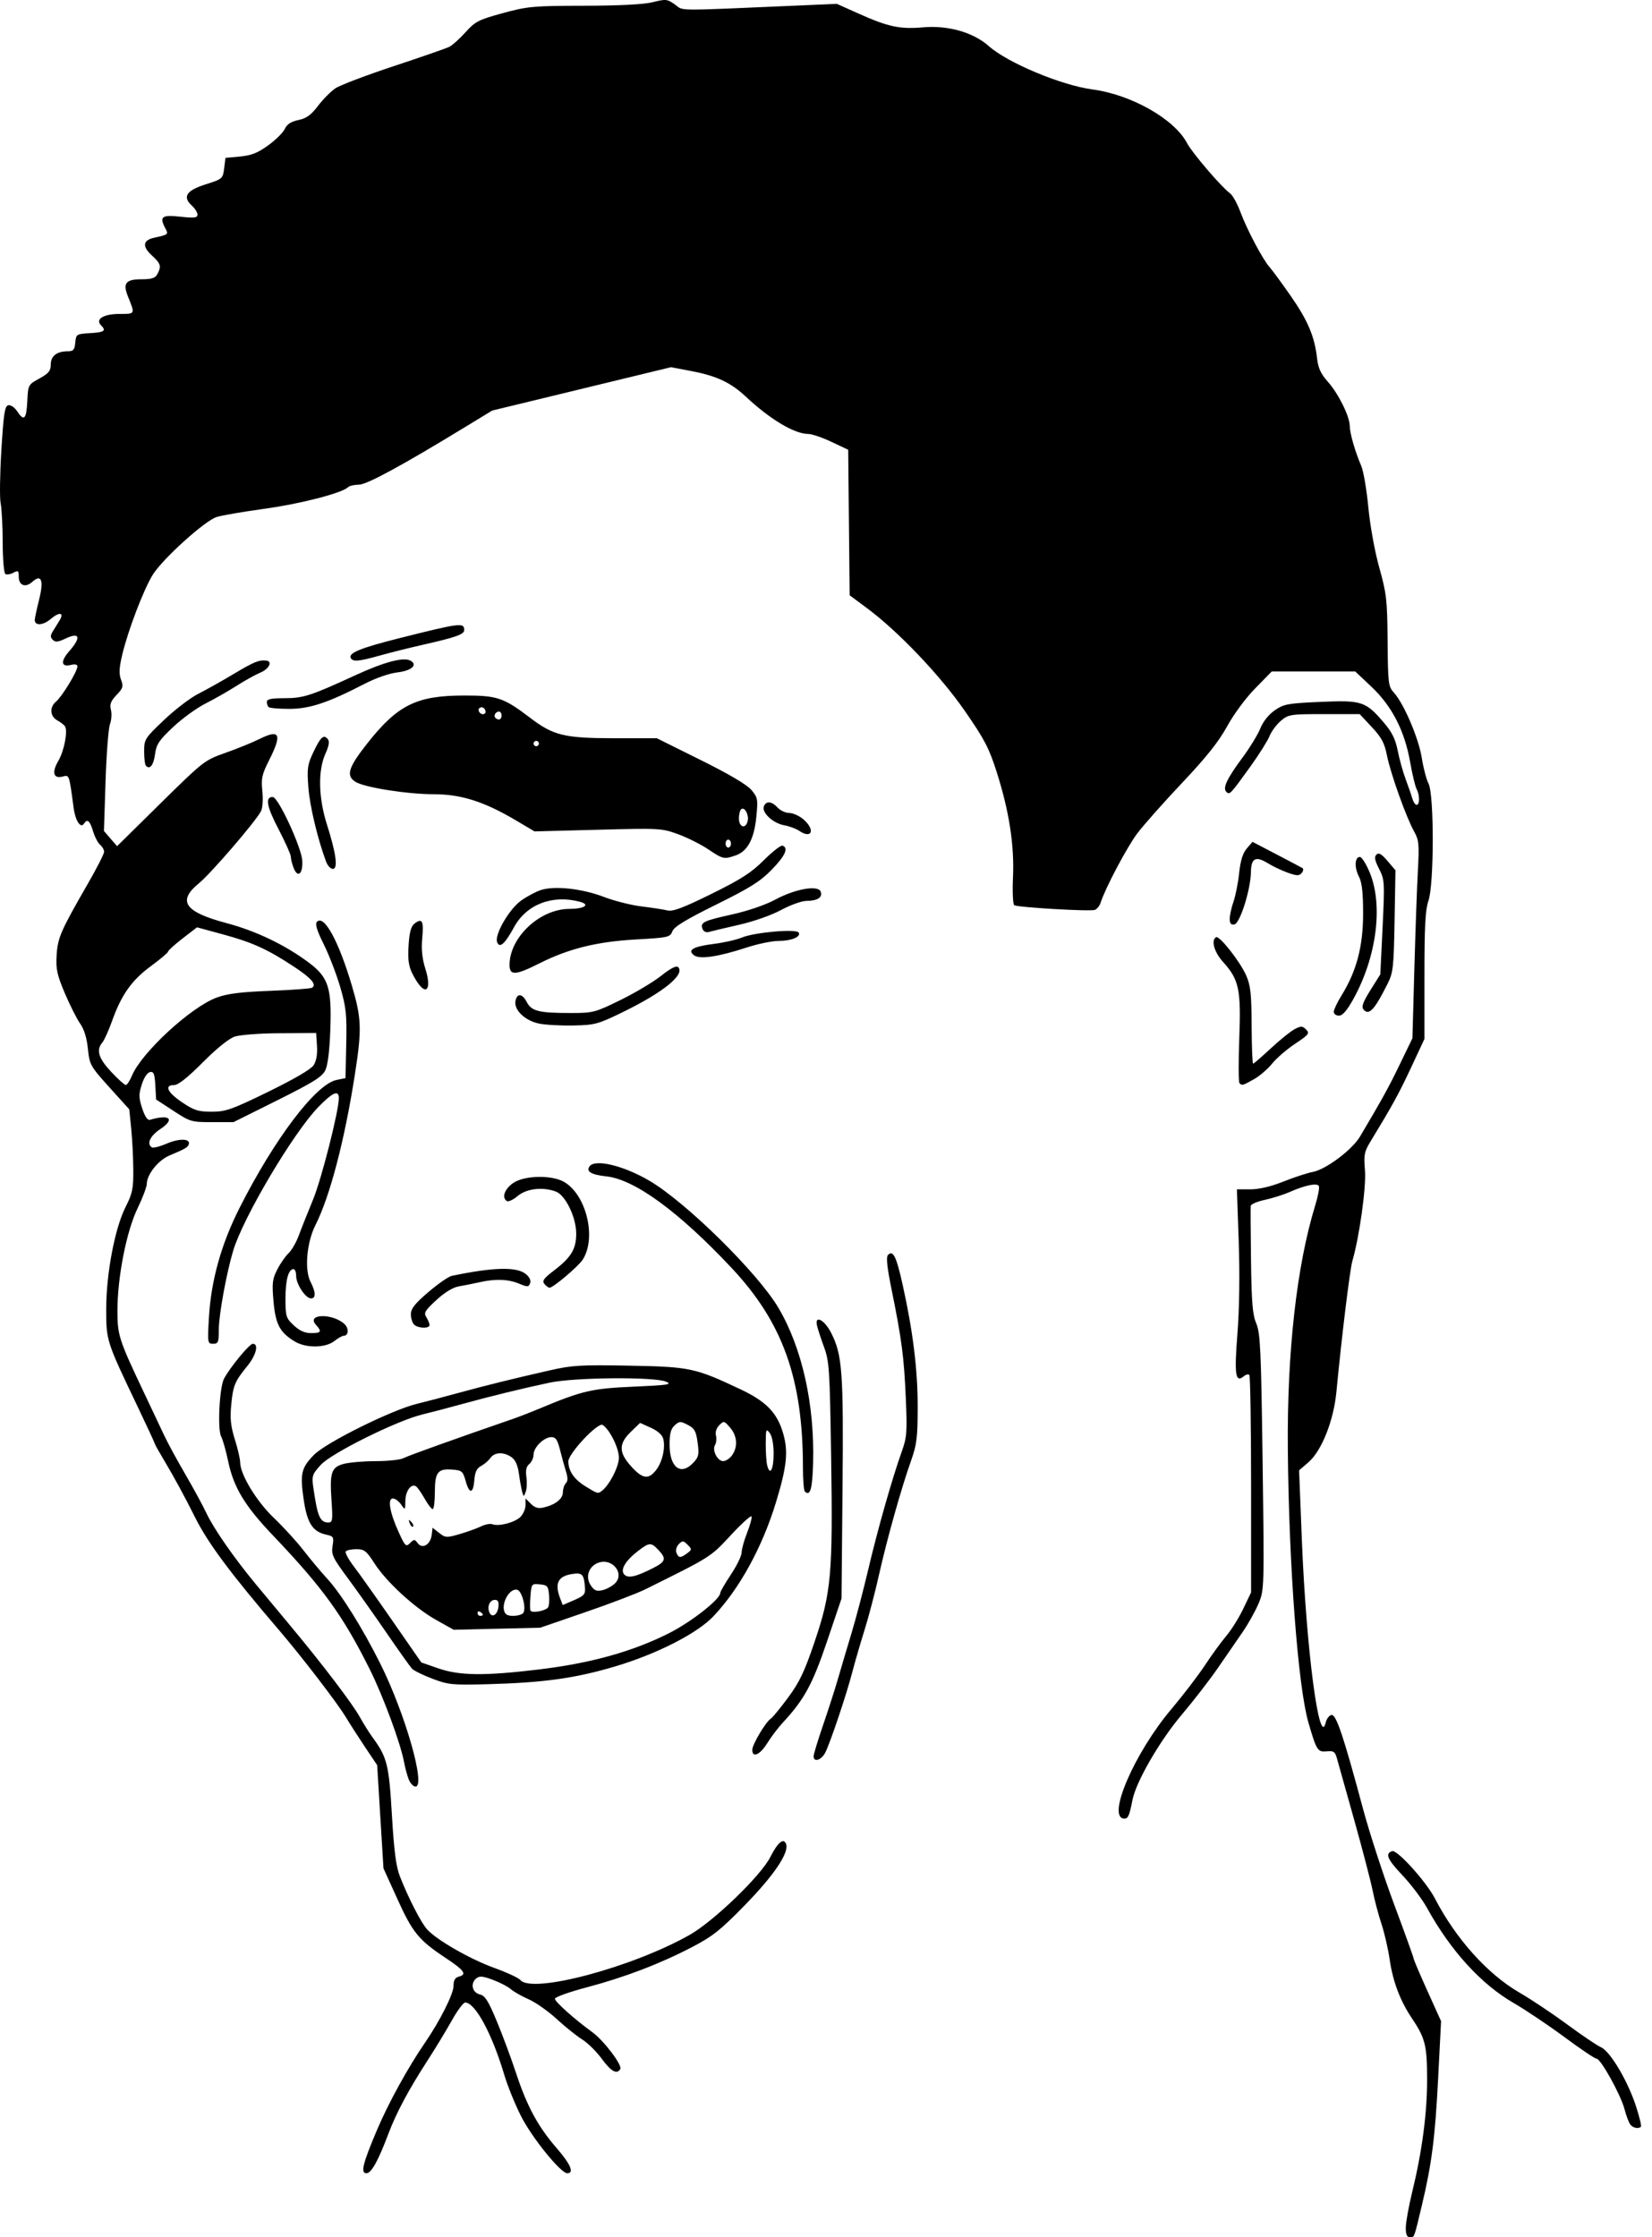 <svg width="48" height="65" viewBox="0 0 48 65" fill="none" xmlns="http://www.w3.org/2000/svg">
<path d="M40.846 64.727C40.846 64.575 40.928 64.113 41.029 63.7C41.318 62.517 41.467 61.398 41.466 60.409C41.465 59.428 41.411 59.212 41.019 58.63C40.684 58.133 40.469 57.565 40.378 56.931C40.332 56.618 40.225 56.153 40.14 55.897C40.054 55.641 39.939 55.206 39.883 54.928C39.828 54.651 39.586 53.727 39.347 52.874C39.107 52.022 38.883 51.22 38.847 51.092C38.792 50.891 38.752 50.863 38.547 50.883C38.285 50.908 38.253 50.857 38.017 50.046C37.713 48.996 37.448 45.486 37.419 42.102C37.394 39.28 37.676 36.775 38.214 35.022C38.297 34.752 38.345 34.497 38.319 34.456C38.263 34.364 37.915 34.436 37.479 34.629C37.298 34.709 36.97 34.813 36.75 34.86C36.531 34.907 36.346 34.986 36.34 35.036C36.334 35.086 36.338 35.805 36.349 36.634C36.365 37.855 36.395 38.201 36.503 38.455C36.62 38.732 36.642 39.212 36.686 42.478C36.735 46.152 36.734 46.191 36.569 46.586C36.477 46.805 36.27 47.176 36.109 47.411C35.947 47.645 35.622 48.118 35.386 48.461C35.15 48.804 34.678 49.414 34.337 49.817C33.702 50.566 33.008 51.765 32.905 52.293C32.815 52.752 32.779 52.836 32.672 52.836C32.138 52.836 32.952 50.937 34.036 49.654C34.376 49.251 34.814 48.678 35.011 48.38C35.208 48.081 35.487 47.697 35.632 47.527C35.777 47.356 35.998 47.003 36.123 46.741L36.351 46.265V43.131C36.351 41.407 36.328 39.974 36.3 39.946C36.272 39.917 36.2 39.934 36.141 39.984C35.896 40.187 35.86 39.947 35.954 38.752C36.011 38.028 36.025 37.035 35.992 36.078L35.939 34.554H36.327C36.58 34.554 36.913 34.478 37.288 34.329C37.604 34.203 37.99 34.077 38.147 34.048C38.523 33.978 39.287 33.406 39.514 33.024C40.163 31.929 40.348 31.594 40.674 30.919L41.039 30.164L41.095 28.149C41.126 27.041 41.172 25.752 41.198 25.285C41.239 24.529 41.227 24.405 41.09 24.161C40.861 23.754 40.406 22.48 40.301 21.956C40.227 21.585 40.144 21.428 39.858 21.123L39.507 20.747H38.477C37.494 20.747 37.437 20.756 37.219 20.94C37.093 21.045 36.944 21.246 36.888 21.385C36.831 21.525 36.584 21.918 36.339 22.259C35.74 23.09 35.729 23.102 35.63 23.004C35.52 22.893 35.652 22.616 36.118 21.988C36.323 21.71 36.55 21.338 36.62 21.161C36.7 20.963 36.862 20.76 37.038 20.638C37.303 20.454 37.414 20.434 38.37 20.392C39.573 20.34 39.679 20.375 40.211 20.997C40.446 21.272 40.546 21.475 40.612 21.811C40.66 22.057 40.765 22.433 40.845 22.646C40.925 22.86 41.012 23.112 41.039 23.208C41.066 23.304 41.121 23.383 41.161 23.383C41.254 23.383 41.254 23.102 41.161 22.927C41.121 22.853 41.036 22.498 40.972 22.138C40.812 21.23 40.444 20.516 39.849 19.953L39.377 19.508H38.165H36.952L36.473 19.997C36.199 20.275 35.848 20.75 35.656 21.101C35.411 21.547 35.051 22 34.349 22.743C33.815 23.308 33.228 23.97 33.043 24.215C32.742 24.616 32.114 25.803 31.979 26.227C31.95 26.317 31.876 26.41 31.813 26.435C31.68 26.486 29.575 26.364 29.47 26.299C29.431 26.275 29.414 25.915 29.433 25.497C29.476 24.566 29.323 23.572 28.964 22.444C28.739 21.736 28.61 21.487 28.038 20.661C27.324 19.629 26.095 18.338 25.19 17.668L24.687 17.295L24.666 15.181L24.645 13.067L24.162 12.839C23.896 12.713 23.592 12.609 23.485 12.608C23.078 12.605 22.374 12.183 21.664 11.518C21.234 11.116 20.823 10.922 20.108 10.785L19.497 10.668L16.899 11.298L14.301 11.928L13.526 12.4C11.651 13.543 10.655 14.082 10.424 14.082C10.293 14.082 10.153 14.115 10.112 14.155C9.94 14.326 8.717 14.641 7.675 14.783C7.057 14.868 6.434 14.975 6.291 15.022C5.943 15.136 4.726 16.237 4.439 16.698C4.172 17.127 3.716 18.323 3.549 19.033C3.461 19.406 3.453 19.581 3.517 19.748C3.59 19.943 3.575 19.995 3.386 20.192C3.218 20.368 3.183 20.46 3.223 20.622C3.252 20.735 3.239 20.923 3.195 21.04C3.151 21.156 3.093 21.902 3.067 22.697L3.02 24.143L3.211 24.364L3.402 24.584L4.667 23.337C5.912 22.11 5.941 22.088 6.551 21.872C6.892 21.752 7.338 21.571 7.542 21.469C8.133 21.175 8.202 21.328 7.821 22.083C7.61 22.501 7.585 22.616 7.623 22.985C7.648 23.231 7.631 23.476 7.582 23.57C7.42 23.878 6.131 25.374 5.78 25.662C5.144 26.183 5.362 26.495 6.59 26.822C7.44 27.048 8.28 27.451 8.965 27.961C9.543 28.391 9.641 28.693 9.598 29.909C9.577 30.518 9.525 30.945 9.453 31.094C9.362 31.284 9.106 31.444 8.062 31.965L6.784 32.602H6.164C5.564 32.602 5.527 32.593 5.04 32.274L4.536 31.944L4.513 31.533C4.493 31.195 4.466 31.126 4.358 31.147C4.28 31.162 4.182 31.31 4.12 31.507C4.028 31.796 4.03 31.891 4.132 32.204C4.208 32.436 4.288 32.554 4.355 32.535C4.932 32.363 5.098 32.512 4.655 32.805C4.361 33 4.253 33.237 4.413 33.336C4.452 33.36 4.648 33.31 4.85 33.223C5.211 33.068 5.54 33.079 5.485 33.244C5.454 33.337 5.387 33.376 4.924 33.571C4.598 33.707 4.265 34.125 4.265 34.397C4.265 34.481 4.144 34.802 3.996 35.108C3.674 35.774 3.412 37.109 3.412 38.084C3.412 38.794 3.456 38.929 4.198 40.491C4.415 40.949 4.674 41.497 4.774 41.71C4.874 41.923 5.149 42.429 5.385 42.834C5.621 43.239 5.896 43.746 5.997 43.961C6.204 44.405 6.806 45.27 7.421 46.012C7.651 46.289 8.115 46.847 8.452 47.252C9.38 48.366 10.24 49.497 10.456 49.887C10.562 50.078 10.726 50.34 10.819 50.468C11.249 51.054 11.301 51.259 11.387 52.733C11.449 53.778 11.508 54.233 11.618 54.512C11.874 55.163 12.243 55.878 12.418 56.064C12.712 56.378 13.666 56.922 14.358 57.173C14.727 57.306 15.069 57.465 15.12 57.526C15.459 57.934 18.371 57.159 20.036 56.216C20.738 55.819 22.107 54.498 22.384 53.95C22.599 53.526 22.767 53.386 22.839 53.572C22.935 53.822 22.495 54.477 21.643 55.35C20.933 56.078 20.708 56.257 20.103 56.572C19.168 57.059 18.148 57.448 17.033 57.743C16.532 57.876 16.123 58.023 16.123 58.07C16.123 58.156 16.692 58.665 17.211 59.042C17.548 59.288 18.091 60.005 18.022 60.115C17.922 60.277 17.755 60.183 17.482 59.811C17.327 59.6 17.071 59.348 16.913 59.251C16.756 59.153 16.422 58.886 16.173 58.657C15.924 58.428 15.557 58.171 15.359 58.085C15.161 57.999 14.929 57.867 14.844 57.793C14.759 57.718 14.524 57.596 14.322 57.521C14.018 57.408 13.933 57.401 13.833 57.484C13.659 57.629 13.723 57.894 13.945 57.946C14.094 57.98 14.191 58.135 14.435 58.724C14.603 59.128 14.857 59.812 14.999 60.244C15.315 61.199 15.634 61.788 16.176 62.412C16.58 62.877 16.691 63.14 16.483 63.14C16.291 63.14 15.449 62.099 15.134 61.471C14.963 61.132 14.748 60.601 14.656 60.293C14.297 59.085 13.808 58.18 13.516 58.18C13.462 58.18 13.287 58.415 13.127 58.703C12.966 58.99 12.655 59.505 12.434 59.846C11.873 60.711 11.514 61.384 11.281 62.003C10.989 62.779 10.788 63.14 10.648 63.14C10.471 63.14 10.537 62.867 10.949 61.894C11.283 61.105 11.851 60.071 12.349 59.346C12.782 58.716 13.178 57.929 13.178 57.697C13.178 57.531 13.222 57.456 13.336 57.426C13.575 57.364 13.489 57.243 12.947 56.884C12.168 56.367 11.988 56.148 11.548 55.176L11.142 54.281L11.05 52.782L10.959 51.284L10.608 50.76C10.415 50.471 10.163 50.079 10.047 49.887C9.802 49.478 8.766 48.129 8.101 47.353C6.692 45.707 6.037 44.826 5.664 44.076C5.377 43.5 5.041 42.882 4.743 42.385C4.608 42.16 4.497 41.96 4.497 41.943C4.497 41.925 4.268 41.429 3.987 40.842C3.089 38.963 3.086 38.952 3.086 38.031C3.086 37.002 3.337 35.682 3.651 35.062C3.849 34.672 3.877 34.533 3.873 33.977C3.87 33.627 3.843 33.09 3.812 32.785L3.756 32.23L3.18 31.592C2.623 30.974 2.603 30.938 2.554 30.469C2.521 30.152 2.443 29.899 2.328 29.738C2.232 29.602 2.032 29.206 1.884 28.858C1.656 28.318 1.621 28.156 1.645 27.754C1.677 27.242 1.762 27.047 2.545 25.688C2.809 25.23 3.025 24.807 3.025 24.748C3.025 24.689 2.973 24.597 2.909 24.544C2.845 24.491 2.753 24.313 2.703 24.147C2.612 23.844 2.534 23.778 2.441 23.928C2.346 24.082 2.19 23.849 2.14 23.476C2.006 22.48 2.017 22.512 1.814 22.563C1.551 22.629 1.5 22.437 1.694 22.108C1.867 21.815 1.979 21.217 1.884 21.095C1.851 21.052 1.754 20.979 1.669 20.932C1.451 20.812 1.432 20.548 1.629 20.382C1.808 20.23 2.25 19.503 2.25 19.36C2.25 19.305 2.179 19.289 2.065 19.317C1.774 19.39 1.751 19.217 2.011 18.92C2.37 18.512 2.318 18.354 1.893 18.557C1.685 18.656 1.608 18.663 1.534 18.589C1.46 18.515 1.46 18.462 1.535 18.342C1.587 18.258 1.672 18.121 1.724 18.037C1.874 17.795 1.735 17.764 1.476 17.982C1.249 18.174 1.01 18.188 1.01 18.011C1.01 17.965 1.066 17.704 1.134 17.431C1.278 16.86 1.204 16.664 0.937 16.906C0.739 17.085 0.545 17.01 0.545 16.755C0.545 16.579 0.527 16.566 0.388 16.64C0.302 16.686 0.198 16.702 0.156 16.677C0.114 16.651 0.079 16.242 0.078 15.762C0.077 15.285 0.05 14.773 0.019 14.624C-0.013 14.475 -0.003 13.777 0.04 13.074C0.106 12.003 0.139 11.793 0.243 11.773C0.312 11.76 0.426 11.838 0.497 11.946C0.697 12.253 0.768 12.184 0.793 11.66C0.816 11.18 0.818 11.176 1.146 10.996C1.415 10.847 1.475 10.774 1.475 10.591C1.475 10.343 1.651 10.206 1.969 10.206C2.131 10.206 2.167 10.165 2.187 9.954C2.211 9.709 2.221 9.702 2.618 9.679C3.032 9.655 3.095 9.61 2.935 9.45C2.76 9.274 3.009 9.121 3.47 9.121C3.935 9.121 3.928 9.135 3.716 8.609C3.564 8.23 3.655 8.114 4.105 8.114C4.408 8.114 4.509 8.081 4.572 7.964C4.695 7.734 4.672 7.658 4.409 7.418C4.128 7.161 4.151 6.979 4.475 6.908C4.887 6.818 4.898 6.809 4.811 6.647C4.622 6.295 4.691 6.237 5.234 6.295C5.649 6.34 5.738 6.329 5.738 6.236C5.738 6.174 5.666 6.058 5.579 5.979C5.294 5.721 5.411 5.535 5.97 5.358C6.464 5.201 6.475 5.192 6.513 4.893L6.551 4.587L6.978 4.547C7.308 4.515 7.492 4.442 7.797 4.22C8.013 4.062 8.23 3.848 8.277 3.743C8.338 3.609 8.456 3.533 8.669 3.488C8.903 3.44 9.036 3.343 9.239 3.077C9.384 2.886 9.612 2.656 9.745 2.566C9.878 2.476 10.64 2.187 11.439 1.922C12.238 1.658 12.964 1.405 13.054 1.361C13.143 1.317 13.356 1.126 13.526 0.937C13.809 0.623 13.904 0.574 14.611 0.381C15.335 0.184 15.492 0.17 16.975 0.167C18.009 0.165 18.705 0.128 18.968 0.063C19.348 -0.032 19.387 -0.028 19.614 0.133C19.879 0.323 19.518 0.32 23.203 0.16L24.315 0.112L24.927 0.386C25.809 0.782 26.142 0.853 26.823 0.794C27.551 0.731 28.281 0.94 28.732 1.341C29.276 1.825 30.838 2.478 31.739 2.598C32.874 2.749 34.124 3.459 34.492 4.161C34.639 4.442 35.497 5.444 35.738 5.615C35.813 5.668 35.949 5.913 36.04 6.157C36.233 6.676 36.691 7.542 36.892 7.765C36.968 7.85 37.242 8.224 37.501 8.595C38 9.313 38.195 9.773 38.267 10.4C38.3 10.695 38.375 10.858 38.578 11.087C38.887 11.432 39.216 12.095 39.218 12.376C39.22 12.589 39.371 13.115 39.553 13.539C39.617 13.688 39.709 14.229 39.758 14.74C39.809 15.274 39.944 16.021 40.077 16.495C40.288 17.249 40.308 17.432 40.318 18.626C40.328 19.865 40.337 19.942 40.503 20.126C40.792 20.447 41.22 21.448 41.31 22.015C41.356 22.308 41.445 22.647 41.507 22.767C41.672 23.084 41.669 25.705 41.504 26.171C41.414 26.429 41.388 26.904 41.388 28.343V30.185L41.001 31.014C40.648 31.77 40.454 32.124 39.831 33.147C39.639 33.461 39.622 33.546 39.66 34.003C39.7 34.487 39.499 35.93 39.294 36.636C39.221 36.885 38.978 38.881 38.831 40.432C38.752 41.272 38.402 42.153 38.016 42.485L37.746 42.718L37.826 44.733C37.953 47.915 38.335 50.829 38.521 50.041C38.546 49.936 38.62 49.839 38.687 49.826C38.823 49.8 39.036 50.435 39.606 52.561C39.789 53.243 40.195 54.489 40.508 55.33C40.822 56.171 41.078 56.883 41.078 56.913C41.078 56.942 41.257 57.361 41.475 57.844L41.871 58.721L41.787 60.369C41.698 62.109 41.6 62.87 41.314 64.07C41.081 65.047 41.099 65 40.964 65C40.88 65 40.846 64.92 40.846 64.723L40.846 64.727ZM7.796 31.718C8.545 31.353 9.033 31.068 9.111 30.95C9.192 30.826 9.226 30.633 9.21 30.387L9.186 30.012L8.14 30.019C7.565 30.019 6.971 30.067 6.821 30.116C6.653 30.172 6.295 30.46 5.892 30.865C5.454 31.306 5.179 31.524 5.061 31.524C4.764 31.524 4.861 31.736 5.291 32.026C5.641 32.261 5.76 32.299 6.151 32.299C6.559 32.299 6.728 32.239 7.796 31.719L7.796 31.718ZM3.835 31.249C4.116 30.577 5.547 29.259 6.295 28.983C6.603 28.869 6.992 28.82 7.849 28.787C8.477 28.763 9.025 28.723 9.066 28.697C9.21 28.608 9.05 28.421 8.539 28.084C7.778 27.581 7.335 27.38 6.486 27.149L5.724 26.942L5.305 27.265C5.074 27.444 4.885 27.614 4.885 27.645C4.885 27.676 4.659 27.867 4.383 28.07C3.826 28.479 3.525 28.904 3.254 29.669C3.156 29.942 3.03 30.222 2.973 30.289C2.789 30.507 2.86 30.744 3.229 31.139C3.427 31.35 3.618 31.523 3.655 31.523C3.691 31.523 3.772 31.399 3.835 31.249ZM47.373 61.729C47.329 61.675 47.253 61.475 47.203 61.283C47.094 60.864 46.511 59.811 46.388 59.811C46.34 59.811 45.919 59.528 45.453 59.182C44.986 58.837 44.325 58.393 43.984 58.196C43.038 57.651 42.151 56.679 41.463 55.432C41.322 55.176 41 54.749 40.748 54.483C40.308 54.017 40.238 53.852 40.45 53.782C40.595 53.733 41.44 54.668 41.695 55.161C42.303 56.332 43.224 57.356 44.147 57.89C44.484 58.085 45.108 58.501 45.535 58.816C45.961 59.13 46.403 59.429 46.517 59.479C46.784 59.596 47.294 60.453 47.533 61.187C47.634 61.496 47.699 61.767 47.678 61.788C47.609 61.857 47.453 61.827 47.373 61.729V61.729ZM11.874 51.693C11.829 51.575 11.77 51.358 11.743 51.208C11.643 50.659 11.137 49.287 10.742 48.496C9.964 46.939 9.383 46.134 7.942 44.621C7.112 43.751 6.791 43.221 6.63 42.458C6.566 42.15 6.473 41.824 6.425 41.734C6.315 41.528 6.376 40.303 6.51 40.053C6.689 39.719 7.248 39.041 7.346 39.041C7.526 39.041 7.444 39.372 7.183 39.691C6.82 40.137 6.772 40.253 6.718 40.823C6.68 41.212 6.705 41.439 6.823 41.818C6.908 42.088 6.978 42.388 6.978 42.484C6.978 42.837 7.455 43.623 7.963 44.106C8.238 44.368 8.624 44.791 8.822 45.047C9.02 45.303 9.327 45.669 9.503 45.861C9.911 46.304 10.533 47.299 11.053 48.341C11.773 49.784 12.38 51.906 12.072 51.906C12.009 51.906 11.919 51.81 11.874 51.693ZM23.64 51.025C23.64 50.967 23.765 50.557 23.917 50.114C24.069 49.672 24.264 49.065 24.35 48.767C24.436 48.469 24.611 47.879 24.739 47.457C24.867 47.034 25.087 46.197 25.228 45.597C25.499 44.442 25.922 42.955 26.199 42.179C26.35 41.758 26.361 41.614 26.319 40.629C26.267 39.431 26.201 38.921 25.913 37.502C25.772 36.808 25.741 36.521 25.803 36.459C25.952 36.311 26.045 36.504 26.231 37.344C26.528 38.687 26.665 39.802 26.664 40.877C26.663 41.761 26.637 41.971 26.475 42.427C26.19 43.227 25.775 44.706 25.542 45.744C25.428 46.256 25.236 46.988 25.115 47.372C24.995 47.756 24.838 48.296 24.766 48.573C24.601 49.214 24.122 50.639 23.979 50.918C23.865 51.139 23.64 51.21 23.64 51.025ZM21.858 50.836C21.858 50.683 22.253 50.02 22.398 49.931C22.448 49.9 22.672 49.626 22.898 49.321C23.23 48.872 23.376 48.565 23.668 47.702C24.154 46.27 24.202 45.73 24.149 42.32C24.11 39.788 24.095 39.551 23.943 39.138C23.853 38.893 23.761 38.61 23.738 38.51C23.666 38.19 23.959 38.346 24.153 38.731C24.475 39.366 24.511 39.874 24.48 43.264L24.451 46.442L24.032 47.682C23.609 48.933 23.369 49.376 22.747 50.046C22.609 50.195 22.404 50.465 22.292 50.646C22.082 50.985 21.858 51.083 21.858 50.836H21.858ZM12.566 48.773C12.294 48.67 12.027 48.539 11.973 48.482C11.919 48.426 11.588 47.961 11.237 47.449C10.886 46.938 10.379 46.221 10.109 45.855C9.666 45.257 9.622 45.164 9.663 44.914C9.705 44.655 9.692 44.633 9.476 44.586C9.083 44.5 8.923 44.249 8.824 43.568C8.714 42.815 8.752 42.649 9.121 42.27C9.469 41.912 11.382 40.964 12.113 40.786C12.379 40.721 12.91 40.582 13.294 40.476C14.081 40.26 14.887 40.06 15.97 39.814C16.63 39.664 16.88 39.65 18.295 39.677C20.052 39.71 20.198 39.742 21.518 40.365C22.264 40.718 22.58 41.044 22.754 41.641C22.909 42.174 22.864 42.604 22.545 43.652C22.146 44.959 21.481 46.169 20.722 46.965C20.252 47.459 19.081 48.055 17.88 48.413C16.722 48.758 15.804 48.887 14.185 48.931C13.142 48.959 13.026 48.948 12.566 48.773ZM15.697 48.498C17.177 48.319 18.391 47.979 19.44 47.449C20.094 47.118 20.927 46.463 20.928 46.279C20.928 46.241 21.068 46 21.238 45.744C21.408 45.489 21.547 45.202 21.548 45.108C21.548 45.014 21.619 44.756 21.706 44.536C21.793 44.315 21.852 44.1 21.838 44.058C21.824 44.015 21.552 44.26 21.235 44.602C20.636 45.245 20.682 45.216 18.754 46.173C18.517 46.291 17.733 46.59 17.01 46.838L15.697 47.29L14.439 47.32L13.182 47.35L12.673 47.065C12.049 46.716 11.226 45.961 10.877 45.416C10.645 45.055 10.585 45.009 10.351 45.009C10.206 45.009 10.068 45.039 10.045 45.076C10.022 45.113 10.125 45.305 10.275 45.502C10.425 45.698 10.929 46.408 11.395 47.079L12.242 48.3L12.729 48.469C13.355 48.687 14.074 48.694 15.697 48.499V48.498ZM14.03 46.911C14.03 46.893 13.995 46.856 13.953 46.83C13.91 46.804 13.875 46.818 13.875 46.864C13.875 46.909 13.91 46.946 13.953 46.946C13.995 46.946 14.03 46.93 14.03 46.912V46.911ZM14.481 46.688C14.499 46.539 14.47 46.481 14.382 46.481C14.235 46.481 14.149 46.663 14.216 46.836C14.286 47.018 14.453 46.925 14.481 46.688ZM15.216 46.842C15.285 46.661 15.154 46.212 15.025 46.187C14.767 46.136 14.509 46.701 14.702 46.894C14.795 46.987 15.175 46.948 15.216 46.842V46.842ZM15.915 46.713C15.95 46.682 15.967 46.521 15.954 46.355C15.931 46.081 15.908 46.052 15.685 46.031C15.448 46.008 15.441 46.016 15.414 46.359C15.398 46.552 15.397 46.746 15.412 46.789C15.439 46.87 15.802 46.816 15.915 46.713H15.915ZM16.997 46.128C16.967 45.731 16.919 45.682 16.612 45.732C16.211 45.797 16.111 46.005 16.275 46.435L16.35 46.632L16.682 46.489C16.969 46.365 17.012 46.316 16.997 46.128ZM17.863 46.008C18.165 45.721 17.791 45.251 17.381 45.404C17.107 45.506 17.002 45.811 17.16 46.052C17.265 46.212 17.331 46.24 17.501 46.201C17.617 46.175 17.779 46.087 17.863 46.008ZM18.973 45.559C19.345 45.37 19.37 45.286 19.132 45.033C18.919 44.807 18.87 44.808 18.55 45.052C18.178 45.336 18.018 45.6 18.133 45.738C18.238 45.865 18.47 45.816 18.973 45.559V45.559ZM19.964 45.129C20.107 45.023 20.108 45.011 19.978 44.88C19.856 44.756 19.831 44.755 19.724 44.861C19.656 44.929 19.626 45.037 19.654 45.11C19.715 45.269 19.77 45.273 19.964 45.129H19.964ZM12.14 44.837C12.274 45.017 12.51 44.873 12.544 44.592L12.568 44.385L12.76 44.536C12.942 44.679 12.975 44.681 13.356 44.57C13.578 44.505 13.857 44.405 13.976 44.347C14.095 44.288 14.244 44.26 14.306 44.284C14.492 44.355 14.958 44.234 15.12 44.073C15.202 43.99 15.27 43.836 15.27 43.729V43.535L15.426 43.691C15.541 43.806 15.639 43.834 15.794 43.798C16.136 43.719 16.355 43.546 16.355 43.355C16.355 43.258 16.394 43.14 16.441 43.093C16.501 43.032 16.503 42.934 16.444 42.748C16.399 42.606 16.322 42.323 16.271 42.121C16.199 41.831 16.146 41.753 16.021 41.753C15.806 41.753 15.503 42.05 15.503 42.26C15.503 42.354 15.447 42.477 15.379 42.534C15.292 42.606 15.267 42.717 15.295 42.911C15.317 43.063 15.308 43.256 15.275 43.341C15.216 43.496 15.216 43.496 15.172 43.341C15.148 43.256 15.106 43.021 15.078 42.819C15.044 42.569 14.975 42.415 14.861 42.335C14.634 42.176 14.371 42.187 14.248 42.36C14.192 42.439 14.07 42.543 13.976 42.593C13.853 42.658 13.8 42.768 13.783 42.994C13.752 43.402 13.639 43.419 13.531 43.031C13.452 42.746 13.421 42.719 13.151 42.697C12.722 42.661 12.635 42.772 12.635 43.35C12.635 43.622 12.607 43.845 12.572 43.845C12.537 43.845 12.431 43.706 12.336 43.537C12.241 43.368 12.128 43.208 12.085 43.182C11.945 43.095 11.783 43.317 11.778 43.602C11.775 43.881 11.773 43.882 11.653 43.709C11.586 43.613 11.479 43.535 11.414 43.535C11.253 43.535 11.326 43.952 11.587 44.521C11.773 44.927 11.796 44.949 11.914 44.831C12.032 44.713 12.049 44.714 12.14 44.839L12.14 44.837ZM11.904 44.256C11.862 44.145 11.871 44.137 11.947 44.213C12 44.266 12.024 44.328 12 44.352C11.976 44.375 11.933 44.332 11.904 44.256L11.904 44.256ZM9.634 43.621C9.576 42.782 9.624 42.631 9.981 42.532C10.141 42.488 10.561 42.451 10.916 42.451C11.27 42.451 11.633 42.411 11.721 42.365C11.851 42.295 13.254 41.792 14.96 41.204C15.109 41.152 15.433 41.026 15.68 40.922C16.914 40.405 17.197 40.34 18.409 40.287C19.416 40.243 19.542 40.224 19.353 40.142C19.016 39.997 16.689 40.016 15.968 40.171C15.147 40.346 14.26 40.563 13.449 40.786C13.065 40.892 12.534 41.032 12.268 41.096C11.522 41.278 9.611 42.228 9.316 42.564C9.038 42.88 9.043 42.855 9.153 43.533C9.241 44.08 9.326 44.233 9.537 44.233C9.662 44.233 9.671 44.172 9.634 43.622V43.621ZM17.479 43.321C17.701 43.159 17.983 42.614 17.983 42.348C17.983 42.069 17.71 41.523 17.509 41.399C17.372 41.314 16.509 42.234 16.513 42.462C16.517 42.743 16.684 42.983 17.019 43.188C17.36 43.398 17.37 43.401 17.479 43.321ZM19.06 42.714C19.242 42.483 19.338 42.07 19.272 41.805C19.243 41.689 19.112 41.572 18.912 41.481L18.598 41.34L18.329 41.6C17.971 41.947 17.974 42.2 18.341 42.605C18.667 42.967 18.841 42.993 19.06 42.714H19.06ZM22.478 42.228C22.478 41.956 22.433 41.724 22.364 41.632C22.26 41.495 22.25 41.521 22.249 41.947C22.248 42.203 22.268 42.49 22.294 42.585C22.375 42.889 22.478 42.69 22.478 42.228H22.478ZM20.147 42.495C20.302 42.33 20.317 42.259 20.27 41.912C20.224 41.577 20.18 41.498 19.983 41.397C19.771 41.287 19.739 41.288 19.603 41.411C19.492 41.512 19.455 41.65 19.455 41.972C19.455 42.638 19.782 42.885 20.147 42.495ZM21.272 42.278C21.444 42.033 21.421 41.718 21.214 41.477C21.043 41.278 21.03 41.275 20.899 41.406C20.816 41.489 20.778 41.608 20.803 41.707C20.825 41.797 20.814 41.919 20.777 41.979C20.683 42.13 20.844 42.45 21.013 42.45C21.089 42.45 21.206 42.373 21.272 42.278L21.272 42.278ZM23.384 43.331C23.354 43.301 23.33 42.99 23.33 42.64C23.33 40.062 22.747 38.427 21.262 36.843C19.725 35.204 18.442 34.266 17.616 34.177C17.171 34.13 17.012 34.03 17.138 33.877C17.31 33.67 18.128 33.869 18.866 34.303C19.927 34.923 22.014 36.977 22.616 37.994C23.307 39.161 23.674 40.812 23.625 42.522C23.604 43.267 23.538 43.485 23.384 43.331H23.384ZM8.559 38.971C8.13 38.71 8.006 38.474 7.947 37.811C7.9 37.28 7.914 37.161 8.056 36.884C8.145 36.709 8.292 36.497 8.383 36.412C8.474 36.327 8.61 36.091 8.685 35.886C8.76 35.682 8.945 35.218 9.095 34.855C9.34 34.263 9.845 32.277 9.845 31.904C9.845 31.657 9.666 31.735 9.25 32.162C8.524 32.909 7.069 35.363 6.776 36.334C6.58 36.987 6.358 38.201 6.358 38.623C6.358 38.998 6.341 39.041 6.192 39.041C6.032 39.041 6.028 39.018 6.07 38.285C6.133 37.201 6.426 36.149 6.963 35.088C7.978 33.081 9.178 31.499 9.778 31.376L10.039 31.323L10.06 30.34C10.079 29.48 10.058 29.272 9.888 28.686C9.781 28.317 9.566 27.756 9.409 27.44C9.202 27.021 9.148 26.842 9.211 26.779C9.42 26.57 9.84 27.342 10.227 28.646C10.505 29.587 10.516 29.907 10.312 31.213C10.014 33.129 9.587 34.758 9.166 35.592C8.911 36.096 8.842 36.891 9.022 37.24C9.177 37.54 9.183 37.723 9.037 37.723C8.879 37.723 8.605 37.31 8.605 37.072C8.605 36.961 8.571 36.871 8.53 36.871C8.381 36.871 8.295 37.182 8.295 37.726C8.295 38.247 8.31 38.295 8.536 38.506C8.704 38.663 8.856 38.731 9.04 38.731C9.334 38.731 9.358 38.688 9.18 38.491C8.89 38.171 9.654 38.146 10.006 38.465C10.144 38.59 10.131 38.809 9.985 38.809C9.943 38.809 9.82 38.879 9.711 38.964C9.453 39.166 8.885 39.171 8.56 38.972L8.559 38.971ZM12.031 38.483C11.979 38.431 11.938 38.296 11.938 38.182C11.938 38.021 12.054 37.874 12.448 37.538C12.728 37.299 13.034 37.087 13.126 37.068C14.339 36.815 15.008 36.798 15.275 37.013C15.386 37.103 15.433 37.203 15.403 37.282C15.359 37.395 15.328 37.397 15.082 37.294C14.768 37.163 14.39 37.149 13.929 37.254C13.75 37.294 13.482 37.348 13.333 37.373C13.16 37.402 12.922 37.547 12.679 37.771C12.344 38.079 12.307 38.142 12.388 38.27C12.439 38.352 12.48 38.453 12.48 38.497C12.48 38.606 12.144 38.595 12.031 38.483ZM15.818 37.303C15.745 37.215 15.797 37.14 16.097 36.912C16.597 36.53 16.742 36.289 16.742 35.841C16.743 35.371 16.432 34.726 16.154 34.62C15.776 34.476 15.301 34.53 15.045 34.745C14.915 34.855 14.773 34.922 14.729 34.895C14.573 34.799 14.655 34.553 14.902 34.376C15.224 34.147 16.033 34.128 16.396 34.342C17.043 34.724 17.338 35.976 16.928 36.601C16.798 36.799 16.072 37.413 15.967 37.413C15.935 37.413 15.868 37.363 15.818 37.303V37.303ZM36.014 31.47C35.985 31.441 35.982 30.857 36.008 30.172C36.062 28.749 36.002 28.462 35.537 27.948C35.28 27.664 35.182 27.321 35.332 27.229C35.428 27.169 36.035 27.94 36.211 28.345C36.337 28.635 36.363 28.881 36.367 29.799C36.37 30.406 36.389 30.903 36.41 30.903C36.43 30.903 36.663 30.702 36.926 30.457C37.189 30.212 37.499 29.962 37.616 29.901C37.803 29.802 37.842 29.804 37.949 29.911C38.06 30.021 38.03 30.059 37.632 30.324C37.39 30.484 37.089 30.744 36.963 30.901C36.836 31.059 36.599 31.263 36.434 31.355C36.103 31.541 36.089 31.545 36.014 31.47L36.014 31.47ZM15.658 29.737C15.265 29.658 14.938 29.351 14.975 29.098C15.012 28.851 15.171 28.855 15.301 29.105C15.442 29.379 15.648 29.431 16.585 29.431C17.236 29.431 17.288 29.417 18.028 29.054C18.451 28.847 18.983 28.53 19.211 28.349C19.486 28.131 19.652 28.046 19.703 28.097C19.915 28.309 19.281 28.826 18.102 29.402C17.377 29.756 17.288 29.78 16.668 29.794C16.304 29.802 15.85 29.777 15.658 29.738V29.737ZM38.753 29.397C38.753 29.336 38.857 29.118 38.984 28.912C39.415 28.216 39.606 27.492 39.606 26.545C39.606 25.933 39.573 25.639 39.485 25.469C39.347 25.203 39.362 24.897 39.513 24.897C39.568 24.897 39.699 25.106 39.803 25.362C40.192 26.317 39.997 27.806 39.324 29.023C39.137 29.361 39.01 29.508 38.904 29.508C38.821 29.508 38.753 29.458 38.753 29.397H38.753ZM39.616 29.327C39.553 29.25 39.603 29.111 39.819 28.767L40.106 28.308L40.172 26.939C40.235 25.624 40.231 25.559 40.07 25.244C39.944 24.996 39.925 24.895 39.993 24.829C40.061 24.763 40.141 24.809 40.315 25.013L40.546 25.284L40.52 26.756C40.497 28.1 40.479 28.259 40.319 28.578C39.934 29.347 39.774 29.517 39.616 29.327H39.616ZM12.09 28.481C11.873 28.13 11.837 27.945 11.876 27.402C11.901 27.062 11.95 26.9 12.052 26.826C12.27 26.667 12.314 26.756 12.268 27.26C12.239 27.585 12.266 27.852 12.36 28.148C12.55 28.753 12.384 28.957 12.09 28.481ZM14.805 28.033C14.805 27.235 15.684 26.41 16.536 26.407C16.977 26.405 17.163 26.285 16.855 26.201C16.058 25.983 15.297 26.274 14.938 26.934C14.669 27.427 14.517 27.562 14.444 27.372C14.363 27.16 14.788 26.421 15.136 26.169C15.302 26.049 15.562 25.909 15.715 25.859C16.113 25.728 16.918 25.816 17.556 26.062C17.855 26.176 18.343 26.299 18.642 26.335C18.94 26.371 19.277 26.423 19.39 26.45C19.55 26.489 19.837 26.382 20.669 25.972C21.535 25.545 21.829 25.356 22.194 24.991C22.443 24.743 22.687 24.553 22.736 24.569C22.92 24.631 22.816 24.864 22.423 25.267C22.096 25.605 21.793 25.795 20.812 26.28C19.926 26.718 19.586 26.925 19.536 27.058C19.471 27.23 19.419 27.241 18.473 27.295C17.337 27.359 16.522 27.561 15.667 27.992C14.973 28.341 14.805 28.349 14.805 28.033V28.033ZM20.169 27.756C19.961 27.602 20.136 27.5 20.738 27.424C21.034 27.387 21.403 27.303 21.558 27.238C21.92 27.087 23.137 26.98 23.206 27.093C23.283 27.217 22.993 27.338 22.619 27.337C22.435 27.337 22.023 27.422 21.703 27.526C20.871 27.798 20.334 27.878 20.169 27.756ZM20.413 26.989C20.34 26.799 20.432 26.754 21.277 26.566C21.734 26.464 22.244 26.289 22.522 26.139C23.101 25.825 23.769 25.707 23.845 25.904C23.909 26.071 23.753 26.172 23.43 26.174C23.293 26.175 22.962 26.294 22.694 26.439C22.413 26.591 21.895 26.773 21.47 26.869C21.065 26.961 20.673 27.054 20.598 27.076C20.516 27.1 20.443 27.065 20.413 26.989ZM35.731 26.694C35.731 26.59 35.78 26.366 35.84 26.196C35.899 26.026 35.974 25.652 36.004 25.366C36.043 25.003 36.111 24.785 36.226 24.651L36.392 24.458L37.088 24.821C37.471 25.021 37.812 25.201 37.846 25.222C37.88 25.242 37.869 25.306 37.822 25.363C37.75 25.45 37.683 25.449 37.42 25.356C37.246 25.294 36.986 25.171 36.842 25.082C36.484 24.861 36.352 24.93 36.346 25.339C36.338 25.848 36.029 26.827 35.866 26.858C35.767 26.877 35.731 26.833 35.731 26.694V26.694ZM8.528 25.208C8.485 25.095 8.45 24.951 8.45 24.888C8.45 24.826 8.288 24.465 8.091 24.086C7.747 23.429 7.697 23.15 7.925 23.155C8.085 23.157 8.765 24.627 8.783 25.011C8.802 25.4 8.647 25.52 8.528 25.208ZM9.474 25.032C9.231 24.381 9.002 23.425 8.96 22.881C8.918 22.329 8.933 22.218 9.1 21.864C9.311 21.415 9.404 21.328 9.522 21.47C9.58 21.541 9.561 21.663 9.453 21.904C9.234 22.392 9.253 23.185 9.501 23.96C9.766 24.793 9.827 25.245 9.671 25.245C9.607 25.245 9.518 25.149 9.474 25.032H9.474ZM20.578 24.675C20.366 24.532 19.971 24.335 19.702 24.236C19.226 24.063 19.162 24.059 17.372 24.107L15.531 24.155L14.994 23.837C14.072 23.29 13.401 23.076 12.607 23.075C11.833 23.075 10.592 22.879 10.329 22.715C10.044 22.538 10.119 22.297 10.678 21.59C11.558 20.477 12.107 20.207 13.493 20.207C14.455 20.207 14.632 20.268 15.412 20.861C16.078 21.369 16.405 21.448 17.85 21.448H19.084L20.358 22.081C21.176 22.486 21.704 22.798 21.831 22.949C22.017 23.17 22.026 23.219 21.976 23.73C21.913 24.373 21.722 24.731 21.379 24.851C21.036 24.97 21.008 24.964 20.578 24.675V24.675ZM21.238 24.509C21.238 24.445 21.203 24.393 21.16 24.393C21.118 24.393 21.083 24.445 21.083 24.509C21.083 24.573 21.118 24.625 21.16 24.625C21.203 24.625 21.238 24.573 21.238 24.509ZM21.722 23.861C21.768 23.687 21.645 23.442 21.543 23.504C21.503 23.529 21.47 23.652 21.47 23.777C21.47 24.033 21.661 24.097 21.722 23.861H21.722ZM15.658 21.603C15.658 21.56 15.623 21.525 15.58 21.525C15.538 21.525 15.503 21.56 15.503 21.603C15.503 21.645 15.538 21.68 15.58 21.68C15.623 21.68 15.658 21.645 15.658 21.603ZM14.573 20.789C14.573 20.725 14.54 20.673 14.5 20.673C14.402 20.673 14.332 20.794 14.394 20.855C14.481 20.943 14.573 20.909 14.573 20.789L14.573 20.789ZM14.108 20.686C14.108 20.584 14.016 20.517 13.941 20.564C13.861 20.613 13.93 20.75 14.035 20.75C14.075 20.75 14.108 20.721 14.108 20.686L14.108 20.686ZM23.212 24.132C23.128 24.075 22.934 24.004 22.781 23.976C22.459 23.917 22.126 23.606 22.194 23.428C22.258 23.263 22.426 23.277 22.594 23.463C22.671 23.548 22.825 23.619 22.936 23.62C23.046 23.621 23.233 23.707 23.35 23.81C23.7 24.118 23.584 24.389 23.212 24.132V24.132ZM4.241 22.25C4.211 22.221 4.188 22.033 4.188 21.832C4.188 21.479 4.206 21.45 4.766 20.918C5.085 20.615 5.529 20.275 5.755 20.161C5.98 20.047 6.443 19.788 6.784 19.584C7.378 19.229 7.519 19.171 7.733 19.191C7.929 19.209 7.822 19.434 7.566 19.541C7.421 19.602 7.107 19.776 6.87 19.928C6.632 20.08 6.228 20.31 5.973 20.439C5.718 20.567 5.293 20.875 5.03 21.123C4.621 21.507 4.544 21.623 4.505 21.911C4.461 22.232 4.357 22.366 4.241 22.25H4.241ZM7.804 20.543C7.776 20.515 7.753 20.445 7.753 20.388C7.753 20.313 7.888 20.285 8.255 20.285C8.813 20.285 9.022 20.218 10.31 19.625C11.181 19.224 11.741 19.078 11.939 19.201C12.14 19.325 11.951 19.487 11.548 19.535C11.313 19.562 10.916 19.701 10.6 19.864C9.529 20.418 8.999 20.595 8.405 20.595C8.103 20.595 7.833 20.572 7.804 20.543H7.804ZM10.196 19.126C10.104 18.977 10.455 18.831 11.589 18.545C13.382 18.094 13.488 18.081 13.488 18.307C13.488 18.43 13.247 18.516 12.286 18.733C11.903 18.82 11.345 18.959 11.046 19.043C10.433 19.215 10.262 19.232 10.196 19.126Z" fill="black"/>
</svg>
